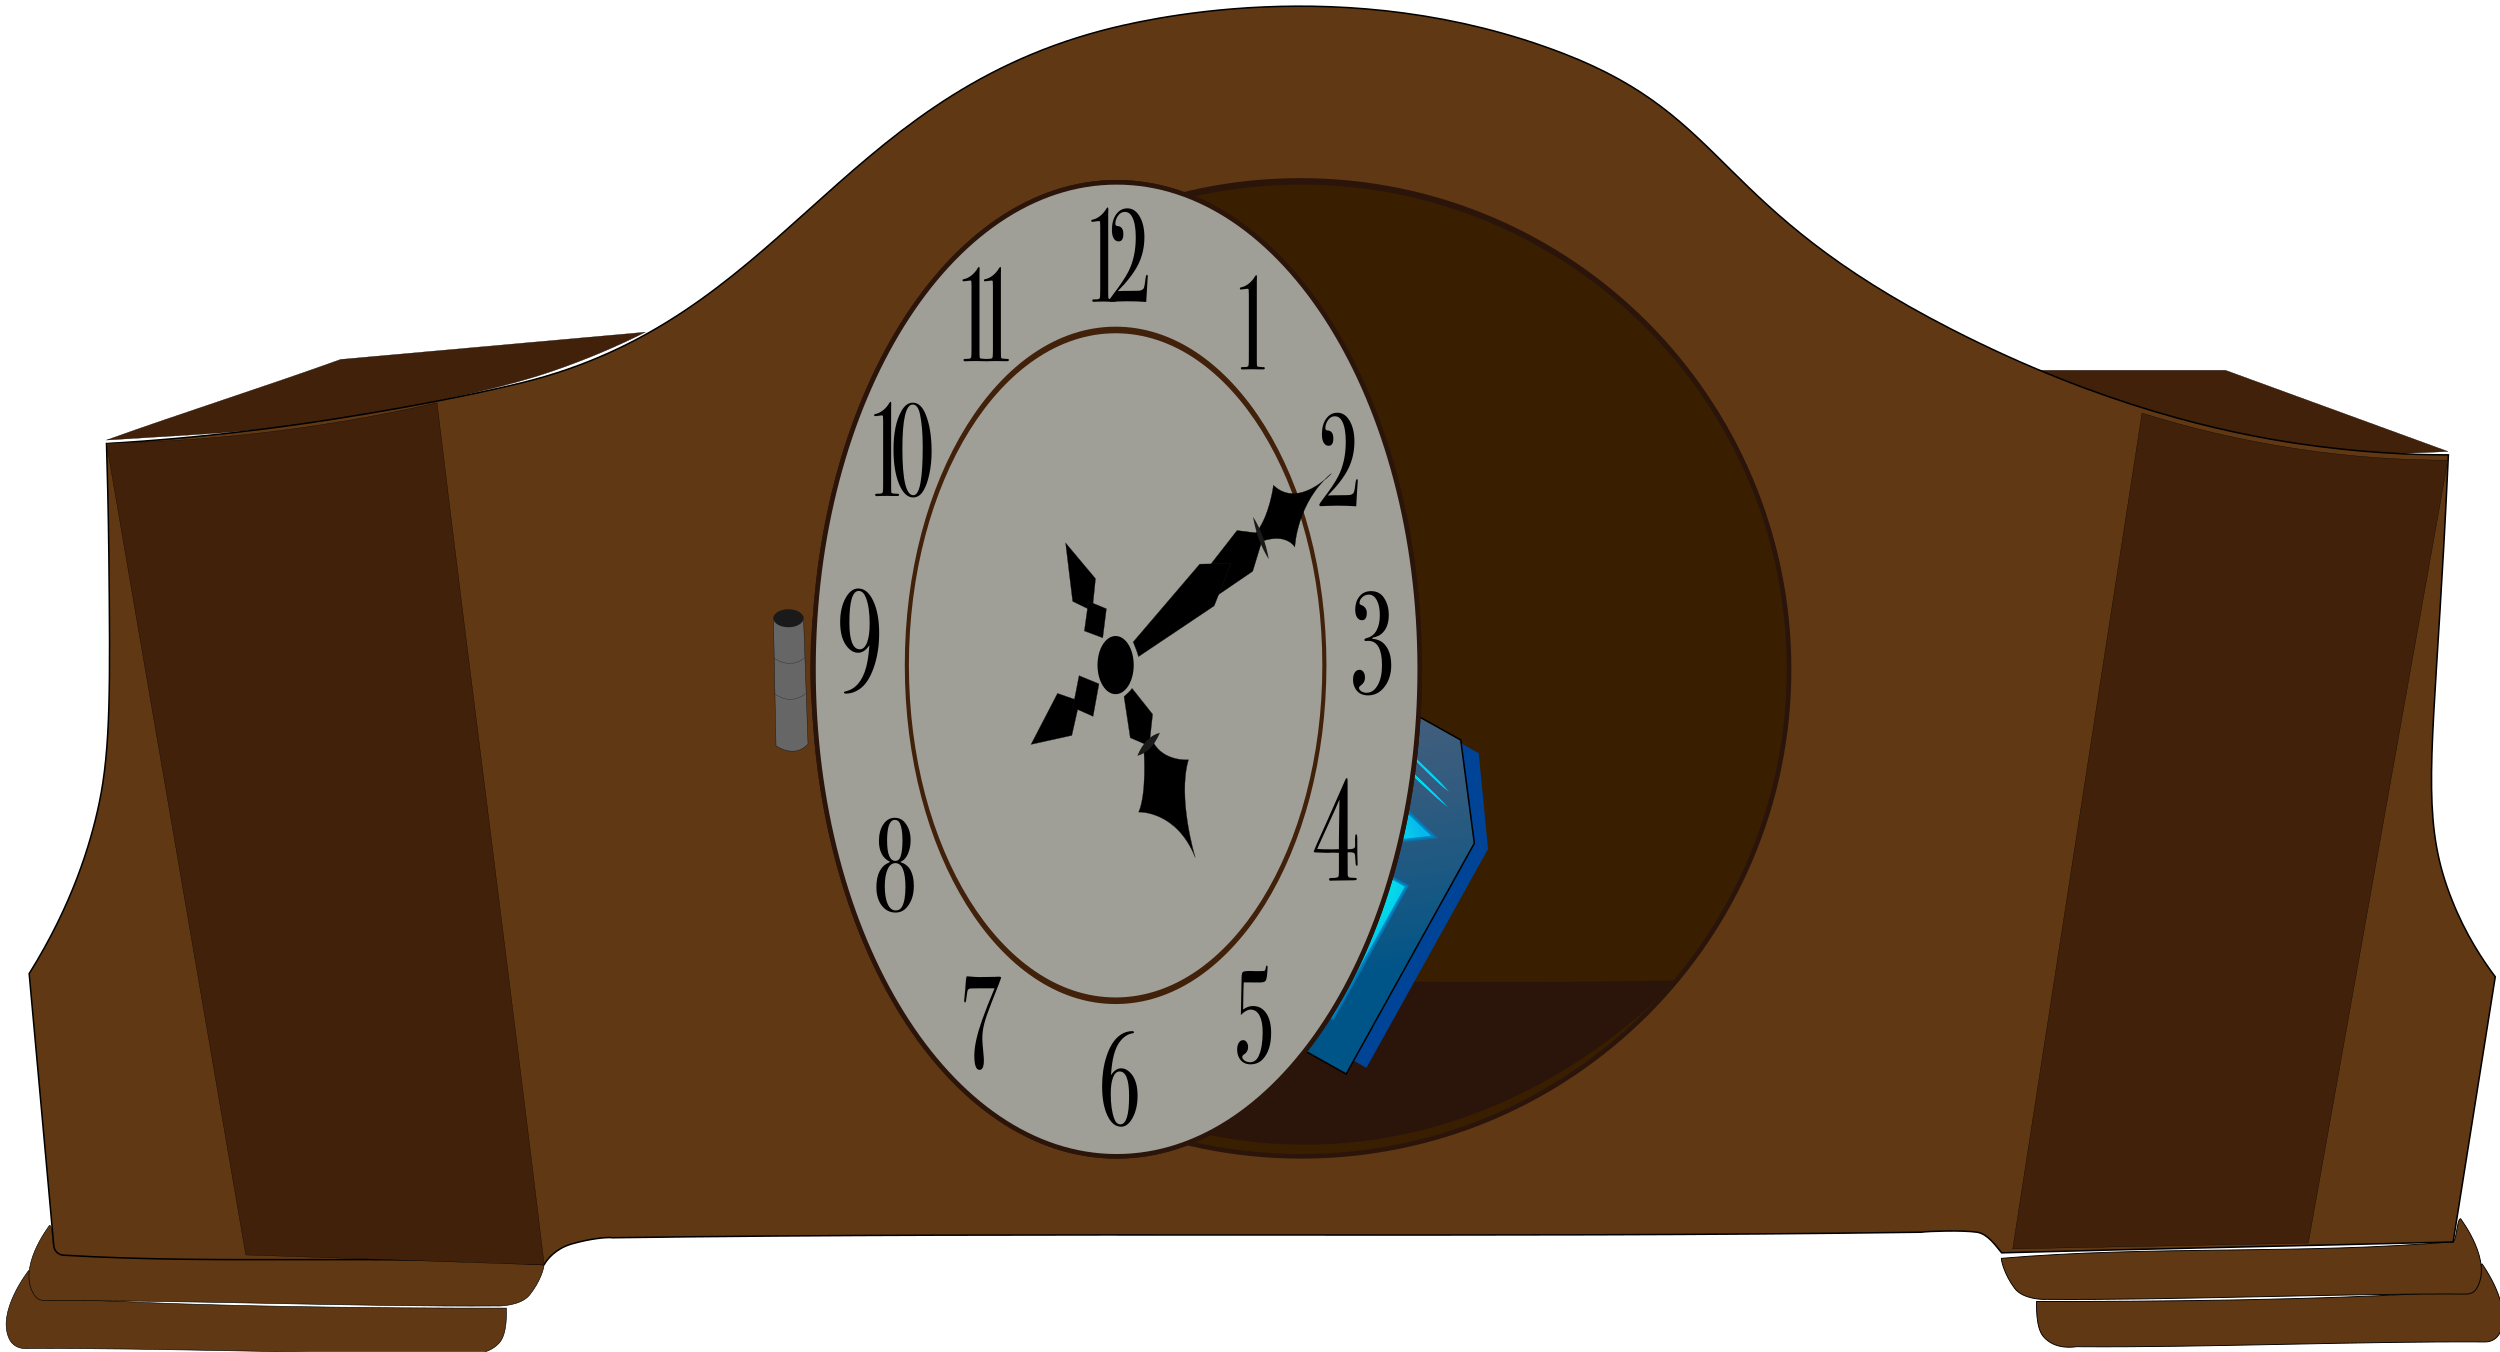 <svg width="405" height="219" viewBox="0 0 405 219" fill="none" xmlns="http://www.w3.org/2000/svg">
<g clip-path="url(#clip0_312_606)">
<path d="M17.252 71.292C29.909 66.752 42.565 62.768 55.178 58.228L104.516 53.816C100.269 55.958 95.335 58.1 89.758 60.027C87.655 60.755 82.207 62.597 70.709 64.953C67.792 65.552 58.181 67.523 44.024 69.322C36.945 70.221 27.892 70.607 17.209 71.292H17.252Z" fill="#42210B" stroke="black" stroke-width="0.05" stroke-miterlimit="10"/>
<path d="M396.554 73.134L360.516 59.984H330.141C337.691 63.754 347.859 67.951 360.301 70.735C374.759 73.99 387.33 73.648 396.597 73.134H396.554Z" fill="#42210B" stroke="black" stroke-width="0.05" stroke-miterlimit="10"/>
<path d="M82.035 211.909C82.035 212.381 82.25 216.064 80.877 217.563C78.817 219.833 75.471 219.277 75.042 219.234C54.234 219.405 25.275 218.334 4.038 218.463C2.966 218.463 1.979 217.906 1.507 216.921C-0.595 212.552 4.51 205.999 4.639 205.827C5.283 205.87 5.84 210.025 6.484 210.068C32.654 212.124 82.035 211.909 82.035 211.909Z" fill="#603813" stroke="black" stroke-width="0.1" stroke-miterlimit="10"/>
<path d="M88.127 204.928C88.127 205.399 87.57 207.583 85.811 209.768C84.395 211.567 80.834 211.61 80.405 211.567C59.511 211.738 28.621 210.582 7.385 210.71C6.698 210.71 6.012 210.453 5.626 209.896C2.58 205.527 7.899 198.717 8.028 198.503C8.672 198.546 8.329 202.187 8.972 202.229C35.143 204.328 61.957 202.829 88.127 204.928Z" fill="#603813" stroke="black" stroke-width="0.1" stroke-miterlimit="10"/>
<path d="M329.926 210.839C329.926 211.31 329.755 214.993 330.999 216.492C332.887 218.763 336.018 218.206 336.447 218.163C355.839 218.334 382.868 217.263 402.646 217.392C403.633 217.392 404.577 216.835 405.006 215.85C406.979 211.481 402.217 204.928 402.088 204.756C401.488 204.799 400.973 208.954 400.372 208.997C375.961 211.053 329.926 210.839 329.926 210.839Z" fill="#603813" stroke="black" stroke-width="0.15" stroke-miterlimit="10"/>
<path d="M324.22 203.857C324.22 204.328 324.735 206.513 326.365 208.697C327.695 210.496 330.999 210.539 331.428 210.496C350.906 210.667 379.736 209.511 399.514 209.639C400.158 209.639 400.801 209.382 401.144 208.826C403.976 204.457 398.742 197.646 398.613 197.432C398.013 197.475 397.97 201.116 397.369 201.159C372.957 203.257 348.589 201.758 324.177 203.857H324.22Z" fill="#603813" stroke="black" stroke-width="0.15" stroke-miterlimit="10"/>
<path d="M17.252 71.849C17.381 76.175 17.553 82.514 17.639 90.224C17.853 110.826 17.939 121.32 16.051 130.186C14.635 136.868 11.675 146.591 4.725 157.727C5.969 171.733 7.471 187.709 8.715 201.844C8.801 202.658 9.444 203.3 10.302 203.343C36.344 204.885 62.129 203.215 88.17 204.842C88.599 204.071 89.972 202.272 92.675 201.501C95.678 200.645 98.381 200.388 99.239 200.516C169.299 199.531 241.161 200.602 311.221 199.617C312.465 199.445 317.913 199.274 320.273 199.617C322.032 199.874 323.362 201.887 324.263 202.958C349.533 202.272 372.142 201.844 397.412 201.201L404.233 158.241C402.303 155.671 399.428 151.431 397.197 145.734C392.564 134.127 393.722 124.832 395.267 99.133C395.61 93.65 396.125 84.827 396.64 73.691C390.462 73.691 382.053 73.305 372.185 71.849C360.473 70.093 340.652 65.895 316.069 53.303C277.37 33.471 280.459 19.208 253.388 8.714C217.95 -5.035 184.015 3.489 178.523 4.945C135.32 16.381 126.525 51.803 84.395 62.04C67.32 66.195 47.027 68.936 47.027 68.936C34.842 70.607 24.632 71.421 17.424 71.849H17.252Z" fill="#603813" stroke="black" stroke-width="0.25" stroke-miterlimit="10"/>
<path d="M125.281 99.989L125.71 120.806C125.71 120.806 128.627 122.99 130.901 120.549L130.172 100.032C130.172 99.433 127.126 97.548 125.281 100.032V99.989Z" fill="#666666" stroke="#1A1A1A" stroke-width="0.08" stroke-miterlimit="10"/>
<path d="M127.726 101.617C129.077 101.617 130.172 100.965 130.172 100.161C130.172 99.356 129.077 98.704 127.726 98.704C126.376 98.704 125.281 99.356 125.281 100.161C125.281 100.965 126.376 101.617 127.726 101.617Z" fill="#1A1A1A"/>
<path d="M125.281 106.543C125.281 106.543 127.855 108.641 130.386 106.543" stroke="#1A1A1A" stroke-width="0.05" stroke-miterlimit="10"/>
<path d="M125.538 112.411C125.538 112.411 127.855 114.424 130.515 112.368" stroke="#1A1A1A" stroke-width="0.05" stroke-miterlimit="10"/>
<path d="M17.252 71.806C24.76 115.623 32.311 159.483 39.819 203.3L88.17 204.928C82.593 158.798 76.372 111.383 70.795 65.253C61.099 67.437 50.202 69.365 38.232 70.564C30.852 71.292 23.817 71.677 17.252 71.806Z" fill="#42210B" stroke="black" stroke-width="0.05" stroke-miterlimit="10"/>
<path d="M210.657 187.024C254.302 187.024 289.684 151.701 289.684 108.127C289.684 64.554 254.302 29.231 210.657 29.231C167.012 29.231 131.631 64.554 131.631 108.127C131.631 151.701 167.012 187.024 210.657 187.024Z" fill="#2B140A" stroke="#2B140A" stroke-width="0.75" stroke-miterlimit="10"/>
<path d="M347.001 66.966L326.065 202.315L373.944 201.373L396.554 74.547C389.432 74.547 381.195 74.076 372.099 72.705C362.489 71.249 354.08 69.15 347.001 66.923V66.966Z" fill="#42210B" stroke="black" stroke-width="0.05" stroke-miterlimit="10"/>
<path d="M210.803 187.324C254.447 187.324 289.828 152.001 289.828 108.429C289.828 64.856 254.447 29.534 210.803 29.534C167.159 29.534 131.778 64.856 131.778 108.429C131.778 152.001 167.159 187.324 210.803 187.324Z" fill="#391E00" stroke="#2B140A" stroke-width="0.75" stroke-miterlimit="10"/>
<path d="M151.813 159.055C156.446 163.938 176.353 183.897 207.843 185.353C244.18 187.024 267.734 162.867 271.552 158.798C236.973 159.697 186.349 158.155 151.813 159.055Z" fill="#2B140A"/>
<path d="M239.557 122.019L241.057 137.547L221.36 172.993L218.368 171.317L237.697 136.47L235.498 119.745L239.557 122.019Z" fill="#004497"/>
<path d="M206.5 103L236.643 119.887L238.842 136.612L218.079 173.99L178.996 152.095L186.317 139.027L187.264 137.336L191.174 136.079L190.114 132.248L190.65 131.292L194.443 130.244L193.727 125.8L206.5 103Z" fill="url(#paint0_linear_312_606)" stroke="black" stroke-width="0.25" stroke-miterlimit="10"/>
<path opacity="0.84" d="M210.298 114.598L190.184 150.502L215.937 164.93L227.92 143.539L216.846 137.335L232.377 135.583L210.298 114.598Z" fill="url(#paint1_radial_312_606)" stroke="#007CBC" stroke-width="0.5" stroke-miterlimit="10"/>
<path d="M234.469 130.699C232.029 128.785 228.566 125.331 226.262 123.203C223.998 121.032 220.356 117.784 218.301 115.441C220.741 117.356 224.203 120.809 226.507 122.938C228.772 125.108 232.414 128.356 234.469 130.699Z" fill="#00EFFF"/>
<path d="M234.469 130.699L218.313 115.448" stroke="#0091FF" stroke-width="0.05" stroke-miterlimit="10"/>
<path d="M234.696 128.25C232.951 126.966 230.691 124.557 229.1 123.054C227.567 121.534 225.074 119.284 223.743 117.604C225.464 118.875 227.785 121.318 229.339 122.801C230.895 124.365 233.343 126.525 234.696 128.25Z" fill="#00DFFF"/>
<path d="M234.696 128.25L223.743 117.604" stroke="#0091FF" stroke-width="0.03" stroke-miterlimit="10"/>
<path d="M194.878 130.504C194.678 130.199 194.537 129.733 194.504 129.36L194.307 128.187C194.237 127.794 194.063 126.81 193.999 126.436L194.072 125.817L194.342 126.371C194.406 126.745 194.586 127.747 194.65 128.121L194.847 129.295C194.937 129.651 194.971 130.137 194.885 130.492L194.878 130.504Z" fill="#00E9FF"/>
<path d="M190.824 131.615C191.08 131.388 191.458 131.23 191.794 131.176L192.808 130.891C193.146 130.806 194.007 130.564 194.332 130.472L194.878 130.504L194.417 130.809C194.092 130.901 193.218 131.137 192.893 131.228L191.879 131.514C191.56 131.625 191.154 131.687 190.817 131.627L190.824 131.615Z" fill="#00E9FF"/>
<path d="M191.657 136.253C191.423 136.009 191.24 135.617 191.168 135.286L190.85 134.271C190.746 133.939 190.479 133.065 190.375 132.732L190.382 132.173L190.707 132.629C190.806 132.942 191.078 133.835 191.182 134.167L191.5 135.183C191.63 135.497 191.698 135.922 191.657 136.253Z" fill="#00E9FF"/>
<path d="M187.366 137.586C187.629 137.346 188.053 137.165 188.402 137.087L189.488 136.761C189.839 136.652 190.771 136.369 191.115 136.272L191.706 136.281L191.212 136.616C190.868 136.713 189.936 136.996 189.585 137.105L188.5 137.432C188.173 137.555 187.722 137.64 187.359 137.598L187.366 137.586Z" fill="#00E9FF"/>
<path d="M180.889 187.327C208.012 187.327 230 152.003 230 108.43C230 64.857 208.012 29.534 180.889 29.534C153.766 29.534 131.778 64.857 131.778 108.43C131.778 152.003 153.766 187.327 180.889 187.327Z" fill="#9F9F97" stroke="#2B140A" stroke-width="0.75" stroke-miterlimit="10"/>
<path d="M180.889 187.327C208.012 187.327 230 152.003 230 108.43C230 64.857 208.012 29.534 180.889 29.534C153.766 29.534 131.778 64.857 131.778 108.43C131.778 152.003 153.766 187.327 180.889 187.327Z" fill="#9F9F97" stroke="#2B140A" stroke-width="0.75" stroke-miterlimit="10"/>
<path d="M180.729 53.991C199.179 53.991 214.216 78.105 214.216 107.788C214.216 137.471 199.206 161.585 180.729 161.585C162.252 161.585 147.242 137.471 147.242 107.788C147.242 78.105 162.252 53.991 180.729 53.991ZM180.729 52.92C161.879 52.92 146.575 77.463 146.575 107.788C146.575 138.113 161.852 162.656 180.729 162.656C199.606 162.656 214.883 138.113 214.883 107.788C214.883 77.463 199.606 52.92 180.729 52.92Z" fill="#42210B"/>
<path d="M180.822 48.701C180.822 48.815 180.725 48.873 180.529 48.873H180.369C180.369 48.873 180.2 48.873 179.863 48.873C179.525 48.858 179.183 48.851 178.836 48.851C178.223 48.851 177.832 48.858 177.663 48.873C177.494 48.887 177.361 48.894 177.263 48.894C177.05 48.894 176.943 48.83 176.943 48.701C176.943 48.573 177.005 48.508 177.13 48.508C177.325 48.508 177.534 48.501 177.756 48.487C178.032 48.473 178.178 48.366 178.196 48.166C178.223 47.952 178.236 47.502 178.236 46.817V36.751C178.236 36.294 178.227 36.023 178.21 35.937C178.192 35.852 178.13 35.809 178.023 35.809C177.978 35.809 177.69 35.844 177.156 35.916C177.05 35.93 176.979 35.937 176.943 35.937C176.836 35.937 176.783 35.887 176.783 35.787C176.783 35.673 176.836 35.609 176.943 35.595C177.361 35.523 177.783 35.323 178.21 34.995C178.636 34.652 178.978 34.252 179.236 33.796C179.334 33.667 179.4 33.603 179.436 33.603C179.507 33.603 179.543 33.674 179.543 33.817V34.224C179.534 34.338 179.529 34.467 179.529 34.609V47.416C179.529 47.93 179.543 48.23 179.569 48.316C179.605 48.401 179.716 48.451 179.903 48.466L180.209 48.487L180.436 48.508H180.636C180.76 48.508 180.822 48.573 180.822 48.701Z" fill="black"/>
<path d="M204.898 59.666C204.898 59.781 204.8 59.838 204.605 59.838H204.445C204.445 59.838 204.276 59.838 203.938 59.838C203.601 59.824 203.258 59.816 202.912 59.816C202.299 59.816 201.908 59.824 201.739 59.838C201.57 59.852 201.436 59.859 201.339 59.859C201.125 59.859 201.019 59.795 201.019 59.666C201.019 59.538 201.081 59.474 201.205 59.474C201.401 59.474 201.61 59.467 201.832 59.452C202.107 59.438 202.254 59.331 202.272 59.131C202.299 58.917 202.312 58.467 202.312 57.782V47.716C202.312 47.259 202.303 46.988 202.285 46.903C202.267 46.817 202.205 46.774 202.099 46.774C202.054 46.774 201.765 46.81 201.232 46.881C201.125 46.895 201.054 46.903 201.019 46.903C200.912 46.903 200.859 46.852 200.859 46.753C200.859 46.638 200.912 46.574 201.019 46.56C201.436 46.488 201.859 46.289 202.285 45.96C202.712 45.617 203.054 45.218 203.312 44.761C203.409 44.632 203.476 44.568 203.512 44.568C203.583 44.568 203.618 44.639 203.618 44.782V45.189C203.609 45.303 203.605 45.432 203.605 45.575V58.382C203.605 58.895 203.618 59.195 203.645 59.281C203.681 59.367 203.792 59.417 203.978 59.431L204.285 59.452L204.511 59.474H204.711C204.836 59.474 204.898 59.538 204.898 59.666Z" fill="black"/>
<path d="M219.961 77.934C219.961 77.977 219.953 78.091 219.935 78.277C219.89 78.748 219.819 79.911 219.722 81.767L219.708 82.024C218.793 81.953 217.749 81.917 216.575 81.917C215.944 81.917 215.353 81.932 214.802 81.96C214.251 81.989 214.011 82.003 214.083 82.003C213.843 82.003 213.723 81.932 213.723 81.789C213.723 81.675 213.954 81.318 214.416 80.718C215.527 79.262 216.318 78.077 216.789 77.163C217.606 75.578 218.015 73.715 218.015 71.573C218.015 70.131 217.829 69.039 217.455 68.297C217.171 67.726 216.771 67.44 216.255 67.44C215.749 67.44 215.349 67.69 215.056 68.19C214.825 68.575 214.709 68.961 214.709 69.346C214.709 69.589 214.829 69.717 215.069 69.732C215.691 69.774 216.002 70.21 216.002 71.038C216.002 71.823 215.744 72.216 215.229 72.216C214.9 72.216 214.638 72.052 214.442 71.723C214.247 71.395 214.149 70.945 214.149 70.374C214.149 69.318 214.38 68.468 214.842 67.826C215.305 67.183 215.913 66.862 216.669 66.862C217.424 66.862 218.051 67.247 218.548 68.018C219.126 68.918 219.415 70.088 219.415 71.531C219.415 73.115 219.086 74.579 218.428 75.921C217.771 77.249 216.664 78.698 215.109 80.268C215.696 80.24 216.433 80.225 217.322 80.225C218.06 80.225 218.526 80.211 218.722 80.183C218.917 80.14 219.091 80.047 219.242 79.904C219.366 79.776 219.473 79.297 219.562 78.469C219.624 77.898 219.713 77.613 219.828 77.613C219.917 77.613 219.961 77.72 219.961 77.934Z" fill="black"/>
<path d="M225.38 107.778C225.38 109.081 225.052 110.196 224.397 111.123C223.674 112.144 222.75 112.654 221.626 112.654C220.707 112.654 220.032 112.308 219.602 111.617C219.328 111.178 219.191 110.675 219.191 110.11C219.191 109.623 219.284 109.238 219.47 108.955C219.665 108.657 219.925 108.508 220.247 108.508C220.501 108.508 220.711 108.626 220.878 108.861C221.044 109.097 221.127 109.395 221.127 109.756C221.127 110.306 220.897 110.738 220.438 111.052C220.252 111.178 220.159 111.303 220.159 111.429C220.159 111.633 220.286 111.822 220.54 111.994C220.795 112.151 221.073 112.23 221.376 112.23C222.119 112.23 222.72 111.822 223.18 111.005C223.649 110.188 223.884 109.12 223.884 107.801C223.884 105.147 223.141 103.82 221.655 103.82C221.508 103.82 221.401 103.828 221.332 103.843H221.23C221.103 103.843 221.039 103.773 221.039 103.631C221.039 103.521 221.156 103.435 221.391 103.372C222.075 103.215 222.603 102.815 222.975 102.171C223.346 101.511 223.532 100.671 223.532 99.65C223.532 98.645 223.371 97.844 223.048 97.247C222.725 96.635 222.29 96.329 221.743 96.329C221.342 96.329 220.99 96.47 220.687 96.753C220.394 97.02 220.247 97.334 220.247 97.695C220.247 97.836 220.316 97.93 220.452 97.978C221.098 98.229 221.42 98.661 221.42 99.273C221.42 100.074 221.161 100.475 220.643 100.475C220.311 100.475 220.042 100.318 219.837 100.004C219.641 99.689 219.543 99.273 219.543 98.755C219.543 97.907 219.768 97.2 220.218 96.635C220.677 96.054 221.313 95.763 222.124 95.763C223.053 95.763 223.762 96.148 224.25 96.918C224.739 97.687 224.984 98.582 224.984 99.603C224.984 101.017 224.568 102.061 223.737 102.736C223.444 102.972 222.97 103.168 222.315 103.325V103.49C223.126 103.537 223.781 103.828 224.28 104.362C225.013 105.147 225.38 106.286 225.38 107.778Z" fill="black"/>
<path d="M219.939 140.019C219.939 140.176 219.89 140.255 219.793 140.255C219.705 140.255 219.646 140.168 219.617 139.996C219.597 139.807 219.563 139.312 219.514 138.511C219.495 138.386 219.455 138.292 219.397 138.229C219.279 138.119 219.02 138.064 218.62 138.064C218.512 138.064 218.409 138.072 218.312 138.087L218.326 141.786C218.375 141.974 218.453 142.092 218.561 142.139C218.678 142.186 218.957 142.21 219.397 142.21C219.612 142.21 219.739 142.241 219.778 142.304C219.788 142.336 219.793 142.383 219.793 142.445C219.793 142.555 219.597 142.61 219.206 142.61C218.815 142.61 217.72 142.626 215.921 142.658C215.824 142.673 215.716 142.681 215.599 142.681C215.403 142.681 215.305 142.603 215.305 142.445C215.305 142.288 215.447 142.218 215.731 142.233C216.063 142.249 216.366 142.218 216.64 142.139C216.757 142.108 216.831 142.029 216.86 141.904C216.889 141.762 216.904 141.464 216.904 141.008V138.158C216.708 138.142 216.483 138.134 216.229 138.134H215.628C215.491 138.134 215.34 138.142 215.174 138.158C215.027 138.158 214.934 138.158 214.895 138.158L213.033 138.087C212.896 138.072 212.827 138.009 212.827 137.899C212.827 137.82 213.546 136.195 214.983 133.022C215.433 132.002 216.425 129.756 217.96 126.285C218.028 126.128 218.097 126.049 218.165 126.049C218.263 126.049 218.312 126.199 218.312 126.497V137.569H218.458C218.791 137.569 219.05 137.538 219.235 137.475C219.431 137.412 219.529 137.255 219.529 137.004C219.519 136.014 219.514 135.677 219.514 135.991C219.524 135.425 219.578 135.143 219.675 135.143C219.812 135.143 219.881 135.363 219.881 135.802V136.862L219.895 138.558C219.905 139.14 219.915 139.509 219.925 139.666C219.934 139.807 219.939 139.925 219.939 140.019ZM216.992 129.512C216.894 129.764 216.689 130.243 216.376 130.949C215.946 131.907 215.296 133.337 214.426 135.237L213.385 137.522C213.746 137.569 214.523 137.593 215.716 137.593C216.136 137.593 216.532 137.585 216.904 137.569V135.896C216.904 135.111 216.919 134.051 216.948 132.716C216.977 131.146 216.992 130.078 216.992 129.512Z" fill="black"/>
<path d="M205.924 167.346C205.924 169.173 205.489 170.573 204.618 171.544C204.094 172.129 203.414 172.422 202.578 172.422C201.743 172.422 201.13 172.072 200.739 171.372C200.525 170.987 200.419 170.53 200.419 170.002C200.419 169.559 200.507 169.202 200.685 168.931C200.863 168.645 201.094 168.502 201.378 168.502C201.61 168.502 201.801 168.61 201.952 168.824C202.112 169.038 202.192 169.302 202.192 169.616C202.192 170.144 201.974 170.544 201.538 170.815C201.343 170.93 201.245 171.058 201.245 171.201C201.245 171.429 201.374 171.636 201.632 171.822C201.898 171.993 202.192 172.079 202.512 172.079C203.134 172.079 203.6 171.736 203.911 171.051C204.338 170.109 204.551 168.838 204.551 167.239C204.551 166.068 204.382 165.162 204.045 164.519C203.707 163.877 203.227 163.555 202.605 163.555C202.125 163.555 201.596 163.848 201.019 164.433C201.072 161.221 201.112 159.194 201.138 158.351C201.147 157.866 201.214 157.573 201.338 157.473C201.463 157.359 201.801 157.302 202.352 157.302C202.44 157.302 202.592 157.302 202.805 157.302C203.018 157.316 203.187 157.323 203.311 157.323H203.765C204.378 157.323 204.733 157.309 204.831 157.28C204.938 157.238 205.004 157.116 205.031 156.916C205.067 156.588 205.129 156.424 205.218 156.424C205.307 156.424 205.351 156.502 205.351 156.659C205.351 156.759 205.347 156.838 205.338 156.895L205.311 157.388C205.267 158.187 205.173 158.687 205.031 158.887C204.898 159.072 204.565 159.165 204.031 159.165L201.485 159.144C201.45 159.629 201.418 161.093 201.392 163.534C201.898 163.163 202.427 162.977 202.978 162.977C203.894 162.977 204.613 163.37 205.138 164.155C205.662 164.926 205.924 165.99 205.924 167.346Z" fill="black"/>
<path d="M184.288 177.497C184.288 178.882 184.026 180.067 183.502 181.052C182.977 182.037 182.351 182.53 181.622 182.53C180.707 182.53 179.965 181.923 179.396 180.71C178.827 179.496 178.543 177.918 178.543 175.977C178.543 174.192 178.783 172.564 179.263 171.094C179.751 169.623 180.4 168.552 181.209 167.881C181.884 167.325 182.622 167.046 183.422 167.046C183.608 167.046 183.702 167.103 183.702 167.217C183.702 167.317 183.64 167.374 183.515 167.389C182.715 167.503 182.009 167.967 181.396 168.781C180.596 169.837 180.125 171.636 179.982 174.178C180.471 173.435 181.022 173.064 181.636 173.064C182.133 173.064 182.6 173.278 183.035 173.706C183.871 174.52 184.288 175.784 184.288 177.497ZM182.915 177.561C182.915 174.906 182.404 173.578 181.382 173.578C180.92 173.578 180.565 173.899 180.316 174.542C180.067 175.17 179.942 176.055 179.942 177.197C179.942 178.839 180.125 180.167 180.489 181.181C180.72 181.823 181.058 182.144 181.502 182.144C182.444 182.144 182.915 180.617 182.915 177.561Z" fill="black"/>
<path d="M162.186 158.394C162.186 158.48 161.67 159.815 160.639 162.399C160.062 163.855 159.666 164.997 159.453 165.825C159.24 166.639 159.133 167.453 159.133 168.267C159.133 168.681 159.195 169.495 159.32 170.708C159.364 171.136 159.386 171.501 159.386 171.8C159.386 172.814 159.151 173.321 158.68 173.321C158.12 173.321 157.84 172.543 157.84 170.987C157.84 169.545 158.253 167.646 159.08 165.29C159.604 163.805 160.284 162.077 161.119 160.107H159.093C158.044 160.107 157.44 160.114 157.28 160.129C157.084 160.143 156.947 160.193 156.867 160.279C156.796 160.364 156.742 160.486 156.707 160.643C156.68 160.785 156.609 161.285 156.493 162.142C156.458 162.313 156.405 162.399 156.334 162.399C156.245 162.399 156.2 162.313 156.2 162.142C156.2 161.97 156.222 161.692 156.267 161.307C156.365 160.436 156.427 159.693 156.453 159.079C156.471 158.637 156.529 158.33 156.627 158.158C156.689 158.158 156.871 158.173 157.173 158.201C157.849 158.258 158.338 158.287 158.64 158.287L161.399 158.244C161.47 158.244 161.546 158.237 161.626 158.223C161.697 158.223 161.741 158.223 161.759 158.223C162.044 158.223 162.186 158.28 162.186 158.394Z" fill="black"/>
<path d="M148.041 143.51C148.041 144.938 147.672 146.087 146.935 146.958C146.437 147.543 145.819 147.836 145.082 147.836C144.291 147.836 143.624 147.551 143.082 146.979C142.345 146.208 141.976 145.123 141.976 143.724C141.976 141.597 142.691 140.248 144.122 139.677V139.569C143.58 139.327 143.153 138.92 142.842 138.349C142.54 137.763 142.389 137.071 142.389 136.271C142.389 135.158 142.624 134.251 143.095 133.552C143.575 132.838 144.193 132.481 144.948 132.481C145.615 132.481 146.162 132.738 146.588 133.252C147.21 133.994 147.521 134.951 147.521 136.122C147.521 136.964 147.366 137.721 147.055 138.392C146.744 139.048 146.357 139.448 145.895 139.591L145.908 139.677C147.33 140.133 148.041 141.411 148.041 143.51ZM146.202 136.164C146.202 134.894 146.059 133.958 145.775 133.359C145.606 133.002 145.335 132.823 144.962 132.823C144.126 132.823 143.709 133.944 143.709 136.186C143.709 138.37 144.158 139.462 145.055 139.462C145.455 139.462 145.735 139.227 145.895 138.756C146.099 138.142 146.202 137.278 146.202 136.164ZM146.682 143.724C146.682 141.126 146.139 139.826 145.055 139.826C144.513 139.826 144.091 140.162 143.789 140.833C143.487 141.49 143.335 142.404 143.335 143.574C143.335 144.788 143.491 145.744 143.802 146.444C144.122 147.144 144.557 147.493 145.108 147.493C145.579 147.493 145.926 147.279 146.148 146.851C146.504 146.166 146.682 145.123 146.682 143.724Z" fill="black"/>
<path d="M142.425 102.59C142.425 104.648 142.127 106.516 141.53 108.197C140.944 109.862 140.172 111.016 139.214 111.66C138.51 112.131 137.806 112.367 137.102 112.367C136.848 112.367 136.721 112.312 136.721 112.202C136.721 112.107 136.789 112.045 136.926 112.013C138.578 111.668 139.712 110.348 140.328 108.056C140.572 107.129 140.743 105.951 140.841 104.522C140.304 105.339 139.697 105.747 139.023 105.747C138.378 105.747 137.791 105.433 137.263 104.805C136.491 103.894 136.105 102.551 136.105 100.776C136.105 99.269 136.388 97.989 136.955 96.936C137.532 95.868 138.226 95.334 139.038 95.334C140.035 95.334 140.846 96.01 141.472 97.36C142.107 98.711 142.425 100.454 142.425 102.59ZM140.885 101.035C140.885 99.245 140.68 97.832 140.269 96.795C139.986 96.088 139.6 95.735 139.111 95.735C138.104 95.735 137.6 97.431 137.6 100.823C137.6 103.729 138.163 105.182 139.287 105.182C139.785 105.182 140.176 104.82 140.46 104.098C140.743 103.36 140.885 102.339 140.885 101.035Z" fill="black"/>
<path d="M145.655 80.183C145.655 80.297 145.557 80.354 145.362 80.354H145.202C145.202 80.354 145.033 80.354 144.695 80.354C144.357 80.34 144.015 80.332 143.669 80.332C143.055 80.332 142.664 80.34 142.495 80.354C142.327 80.368 142.193 80.375 142.096 80.375C141.882 80.375 141.776 80.311 141.776 80.183C141.776 80.054 141.838 79.99 141.962 79.99C142.158 79.99 142.367 79.983 142.589 79.968C142.864 79.954 143.011 79.847 143.029 79.647C143.055 79.433 143.069 78.983 143.069 78.298V68.233C143.069 67.776 143.06 67.504 143.042 67.419C143.024 67.333 142.962 67.29 142.855 67.29C142.811 67.29 142.522 67.326 141.989 67.397C141.882 67.412 141.811 67.419 141.776 67.419C141.669 67.419 141.616 67.369 141.616 67.269C141.616 67.154 141.669 67.09 141.776 67.076C142.193 67.005 142.615 66.805 143.042 66.476C143.469 66.134 143.811 65.734 144.069 65.277C144.166 65.149 144.233 65.084 144.269 65.084C144.34 65.084 144.375 65.156 144.375 65.299V65.705C144.366 65.82 144.362 65.948 144.362 66.091V78.898C144.362 79.412 144.375 79.711 144.402 79.797C144.437 79.883 144.548 79.933 144.735 79.947L145.042 79.968L145.268 79.99H145.468C145.593 79.99 145.655 80.054 145.655 80.183Z" fill="black"/>
<path d="M159.973 58.338C159.973 58.453 159.875 58.51 159.679 58.51H159.519C159.519 58.51 159.351 58.51 159.013 58.51C158.675 58.495 158.333 58.488 157.986 58.488C157.373 58.488 156.982 58.495 156.813 58.51C156.644 58.524 156.511 58.531 156.413 58.531C156.2 58.531 156.093 58.467 156.093 58.338C156.093 58.21 156.156 58.146 156.28 58.146C156.475 58.146 156.684 58.139 156.907 58.124C157.182 58.11 157.329 58.003 157.346 57.803C157.373 57.589 157.386 57.139 157.386 56.454V46.388C157.386 45.931 157.378 45.66 157.36 45.574C157.342 45.489 157.28 45.446 157.173 45.446C157.129 45.446 156.84 45.482 156.307 45.553C156.2 45.567 156.129 45.574 156.093 45.574C155.987 45.574 155.933 45.525 155.933 45.425C155.933 45.31 155.987 45.246 156.093 45.232C156.511 45.16 156.933 44.961 157.36 44.632C157.786 44.289 158.129 43.89 158.386 43.433C158.484 43.304 158.551 43.24 158.586 43.24C158.657 43.24 158.693 43.312 158.693 43.454V43.861C158.684 43.975 158.68 44.104 158.68 44.247V57.053C158.68 57.567 158.693 57.867 158.72 57.953C158.755 58.039 158.866 58.089 159.053 58.103L159.359 58.124L159.586 58.146H159.786C159.91 58.146 159.973 58.21 159.973 58.338Z" fill="black"/>
<path d="M185.941 44.825C185.941 44.868 185.932 44.982 185.914 45.167C185.87 45.639 185.799 46.802 185.701 48.658L185.688 48.915C184.772 48.844 183.728 48.808 182.555 48.808C181.924 48.808 181.333 48.822 180.782 48.851C180.231 48.88 179.991 48.894 180.062 48.894C179.822 48.894 179.702 48.822 179.702 48.68C179.702 48.566 179.933 48.209 180.395 47.609C181.506 46.153 182.297 44.968 182.768 44.054C183.586 42.469 183.995 40.606 183.995 38.464C183.995 37.022 183.808 35.93 183.435 35.188C183.15 34.617 182.75 34.331 182.235 34.331C181.728 34.331 181.328 34.581 181.035 35.081C180.804 35.466 180.689 35.852 180.689 36.237C180.689 36.48 180.809 36.608 181.049 36.623C181.671 36.665 181.982 37.101 181.982 37.929C181.982 38.714 181.724 39.107 181.208 39.107C180.88 39.107 180.617 38.943 180.422 38.614C180.226 38.286 180.129 37.836 180.129 37.265C180.129 36.209 180.36 35.359 180.822 34.717C181.284 34.074 181.893 33.753 182.648 33.753C183.404 33.753 184.03 34.138 184.528 34.909C185.106 35.809 185.394 36.98 185.394 38.422C185.394 40.006 185.066 41.47 184.408 42.812C183.75 44.14 182.644 45.589 181.089 47.159C181.675 47.131 182.413 47.116 183.301 47.116C184.039 47.116 184.506 47.102 184.701 47.074C184.897 47.031 185.07 46.938 185.221 46.795C185.346 46.667 185.452 46.188 185.541 45.36C185.603 44.789 185.692 44.504 185.808 44.504C185.897 44.504 185.941 44.611 185.941 44.825Z" fill="black"/>
<path d="M163.439 58.338C163.439 58.453 163.341 58.51 163.146 58.51H162.986C162.986 58.51 162.817 58.51 162.479 58.51C162.141 58.495 161.799 58.488 161.452 58.488C160.839 58.488 160.448 58.495 160.279 58.51C160.111 58.524 159.977 58.531 159.879 58.531C159.666 58.531 159.56 58.467 159.56 58.338C159.56 58.21 159.622 58.146 159.746 58.146C159.942 58.146 160.151 58.139 160.373 58.124C160.648 58.11 160.795 58.003 160.813 57.803C160.839 57.589 160.853 57.139 160.853 56.454V46.388C160.853 45.931 160.844 45.66 160.826 45.574C160.808 45.489 160.746 45.446 160.639 45.446C160.595 45.446 160.306 45.482 159.773 45.553C159.666 45.567 159.595 45.574 159.56 45.574C159.453 45.574 159.4 45.525 159.4 45.425C159.4 45.31 159.453 45.246 159.56 45.232C159.977 45.16 160.399 44.961 160.826 44.632C161.253 44.289 161.595 43.89 161.852 43.433C161.95 43.304 162.017 43.24 162.052 43.24C162.123 43.24 162.159 43.312 162.159 43.454V43.861C162.15 43.975 162.146 44.104 162.146 44.247V57.053C162.146 57.567 162.159 57.867 162.186 57.953C162.221 58.039 162.332 58.089 162.519 58.103L162.826 58.124L163.052 58.146H163.252C163.377 58.146 163.439 58.21 163.439 58.338Z" fill="black"/>
<path d="M150.921 73.158C150.921 74.429 150.801 75.628 150.561 76.756C150.33 77.884 150.01 78.791 149.601 79.476C149.166 80.218 148.61 80.59 147.935 80.59C147.01 80.59 146.246 79.861 145.642 78.405C145.046 76.949 144.749 75.086 144.749 72.816C144.749 70.189 145.171 68.118 146.015 66.605C146.522 65.691 147.144 65.234 147.881 65.234C148.752 65.234 149.446 65.87 149.961 67.14C150.601 68.711 150.921 70.717 150.921 73.158ZM149.481 72.387C149.481 70.26 149.335 68.504 149.041 67.119C148.819 66.062 148.428 65.534 147.868 65.534C146.748 65.534 146.188 67.925 146.188 72.708C146.188 77.72 146.779 80.225 147.961 80.225C148.512 80.225 148.908 79.497 149.148 78.041C149.37 76.713 149.481 74.829 149.481 72.387Z" fill="black"/>
<path d="M180.729 111.3C179.502 111.3 178.516 109.715 178.516 107.745C178.516 105.775 179.502 104.19 180.729 104.19C181.955 104.19 182.941 105.775 182.941 107.745C182.941 109.715 181.955 111.3 180.729 111.3Z" fill="black"/>
<path d="M180.729 105.389C181.529 105.389 182.196 106.46 182.196 107.745C182.196 109.03 181.529 110.101 180.729 110.101C179.929 110.101 179.263 109.03 179.263 107.745C179.263 106.46 179.929 105.389 180.729 105.389ZM180.729 103.033C179.103 103.033 177.796 105.132 177.796 107.745C177.796 110.358 179.103 112.456 180.729 112.456C182.356 112.456 183.662 110.358 183.662 107.745C183.662 105.132 182.356 103.033 180.729 103.033Z" fill="black"/>
<path d="M167.025 120.594L173.637 119.138L174.89 113.57L171.317 112.328L167.025 120.594Z" fill="black" stroke="#1A1A1A" stroke-width="0.05" stroke-miterlimit="10"/>
<path d="M178.036 110.786L177.076 116.054L173.797 114.598L174.81 109.458L178.036 110.786Z" fill="black" stroke="#1A1A1A" stroke-width="0.05" stroke-miterlimit="10"/>
<path d="M203.658 87.999C203.658 87.999 207.764 85.943 209.764 88.599C209.764 88.599 210.084 81.317 215.709 76.692C215.709 76.692 210.377 82.517 206.298 78.619C206.298 78.619 205.685 83.802 203.258 86.586L203.685 87.999H203.658Z" fill="black" stroke="black" stroke-width="0.05" stroke-miterlimit="10"/>
<path d="M200.405 85.943L195.26 92.54L197.686 92.796L196.913 96.651L202.938 92.54L204.778 86.5L200.405 85.943Z" fill="black" stroke="black" stroke-width="0.05" stroke-miterlimit="10"/>
<path d="M183.555 104.018L194.353 91.383L199.419 91.297L196.699 98.15L184.435 106.374C184.355 105.989 183.715 104.275 183.582 104.018H183.555Z" fill="black" stroke="#1A1A1A" stroke-width="0.05" stroke-miterlimit="10"/>
<path d="M205.551 90.612C204.324 88.685 203.444 86.372 202.991 83.716C204.218 85.644 205.071 87.956 205.551 90.612Z" fill="#1A1A1A"/>
<path d="M172.624 87.956L173.77 97.422L176.943 98.964L177.476 93.739L172.624 87.956Z" fill="black" stroke="#1A1A1A" stroke-width="0.05" stroke-miterlimit="10"/>
<path d="M178.65 103.333L175.664 102.219L176.33 97.422L179.236 98.621L178.65 103.333Z" fill="black" stroke="#1A1A1A" stroke-width="0.05" stroke-miterlimit="10"/>
<path d="M182.089 112.842L183.102 119.524L186.168 120.851L186.728 115.712L183.395 111.514C183.262 111.771 182.275 112.713 182.089 112.842Z" fill="black" stroke="#1A1A1A" stroke-width="0.05" stroke-miterlimit="10"/>
<path d="M185.315 121.708C185.315 121.708 185.795 128.476 184.462 131.559C184.462 131.559 190.594 131.302 193.634 138.927C193.634 138.927 190.701 129.247 192.54 123.079C192.54 123.079 188.515 123.421 186.808 120.209L185.342 121.708H185.315Z" fill="black" stroke="#1A1A1A" stroke-width="0.05" stroke-miterlimit="10"/>
<path d="M184.249 122.436C185.128 120.337 186.355 119.095 187.901 118.71C187.021 120.809 185.768 122.051 184.249 122.436Z" fill="#1A1A1A"/>
</g>
<defs>
<linearGradient id="paint0_linear_312_606" x1="203.087" y1="107.337" x2="213.508" y2="170.577" gradientUnits="userSpaceOnUse">
<stop stop-color="#4D607A"/>
<stop offset="0.17" stop-color="#455E7B"/>
<stop offset="0.41" stop-color="#305B7F"/>
<stop offset="0.72" stop-color="#0E5785"/>
<stop offset="0.82" stop-color="#005588"/>
</linearGradient>
<radialGradient id="paint1_radial_312_606" cx="0" cy="0" r="1" gradientUnits="userSpaceOnUse" gradientTransform="translate(213.114 139.77) rotate(29.259) scale(17.908 17.901)">
<stop offset="0.45" stop-color="#00FFFF"/>
<stop offset="0.61" stop-color="#00FBFF"/>
<stop offset="0.75" stop-color="#00F0FF"/>
<stop offset="0.89" stop-color="#00DEFF"/>
<stop offset="1" stop-color="#00CAFF"/>
</radialGradient>
<clipPath id="clip0_312_606">
<rect width="405" height="219" fill="white"/>
</clipPath>
</defs>
</svg>
